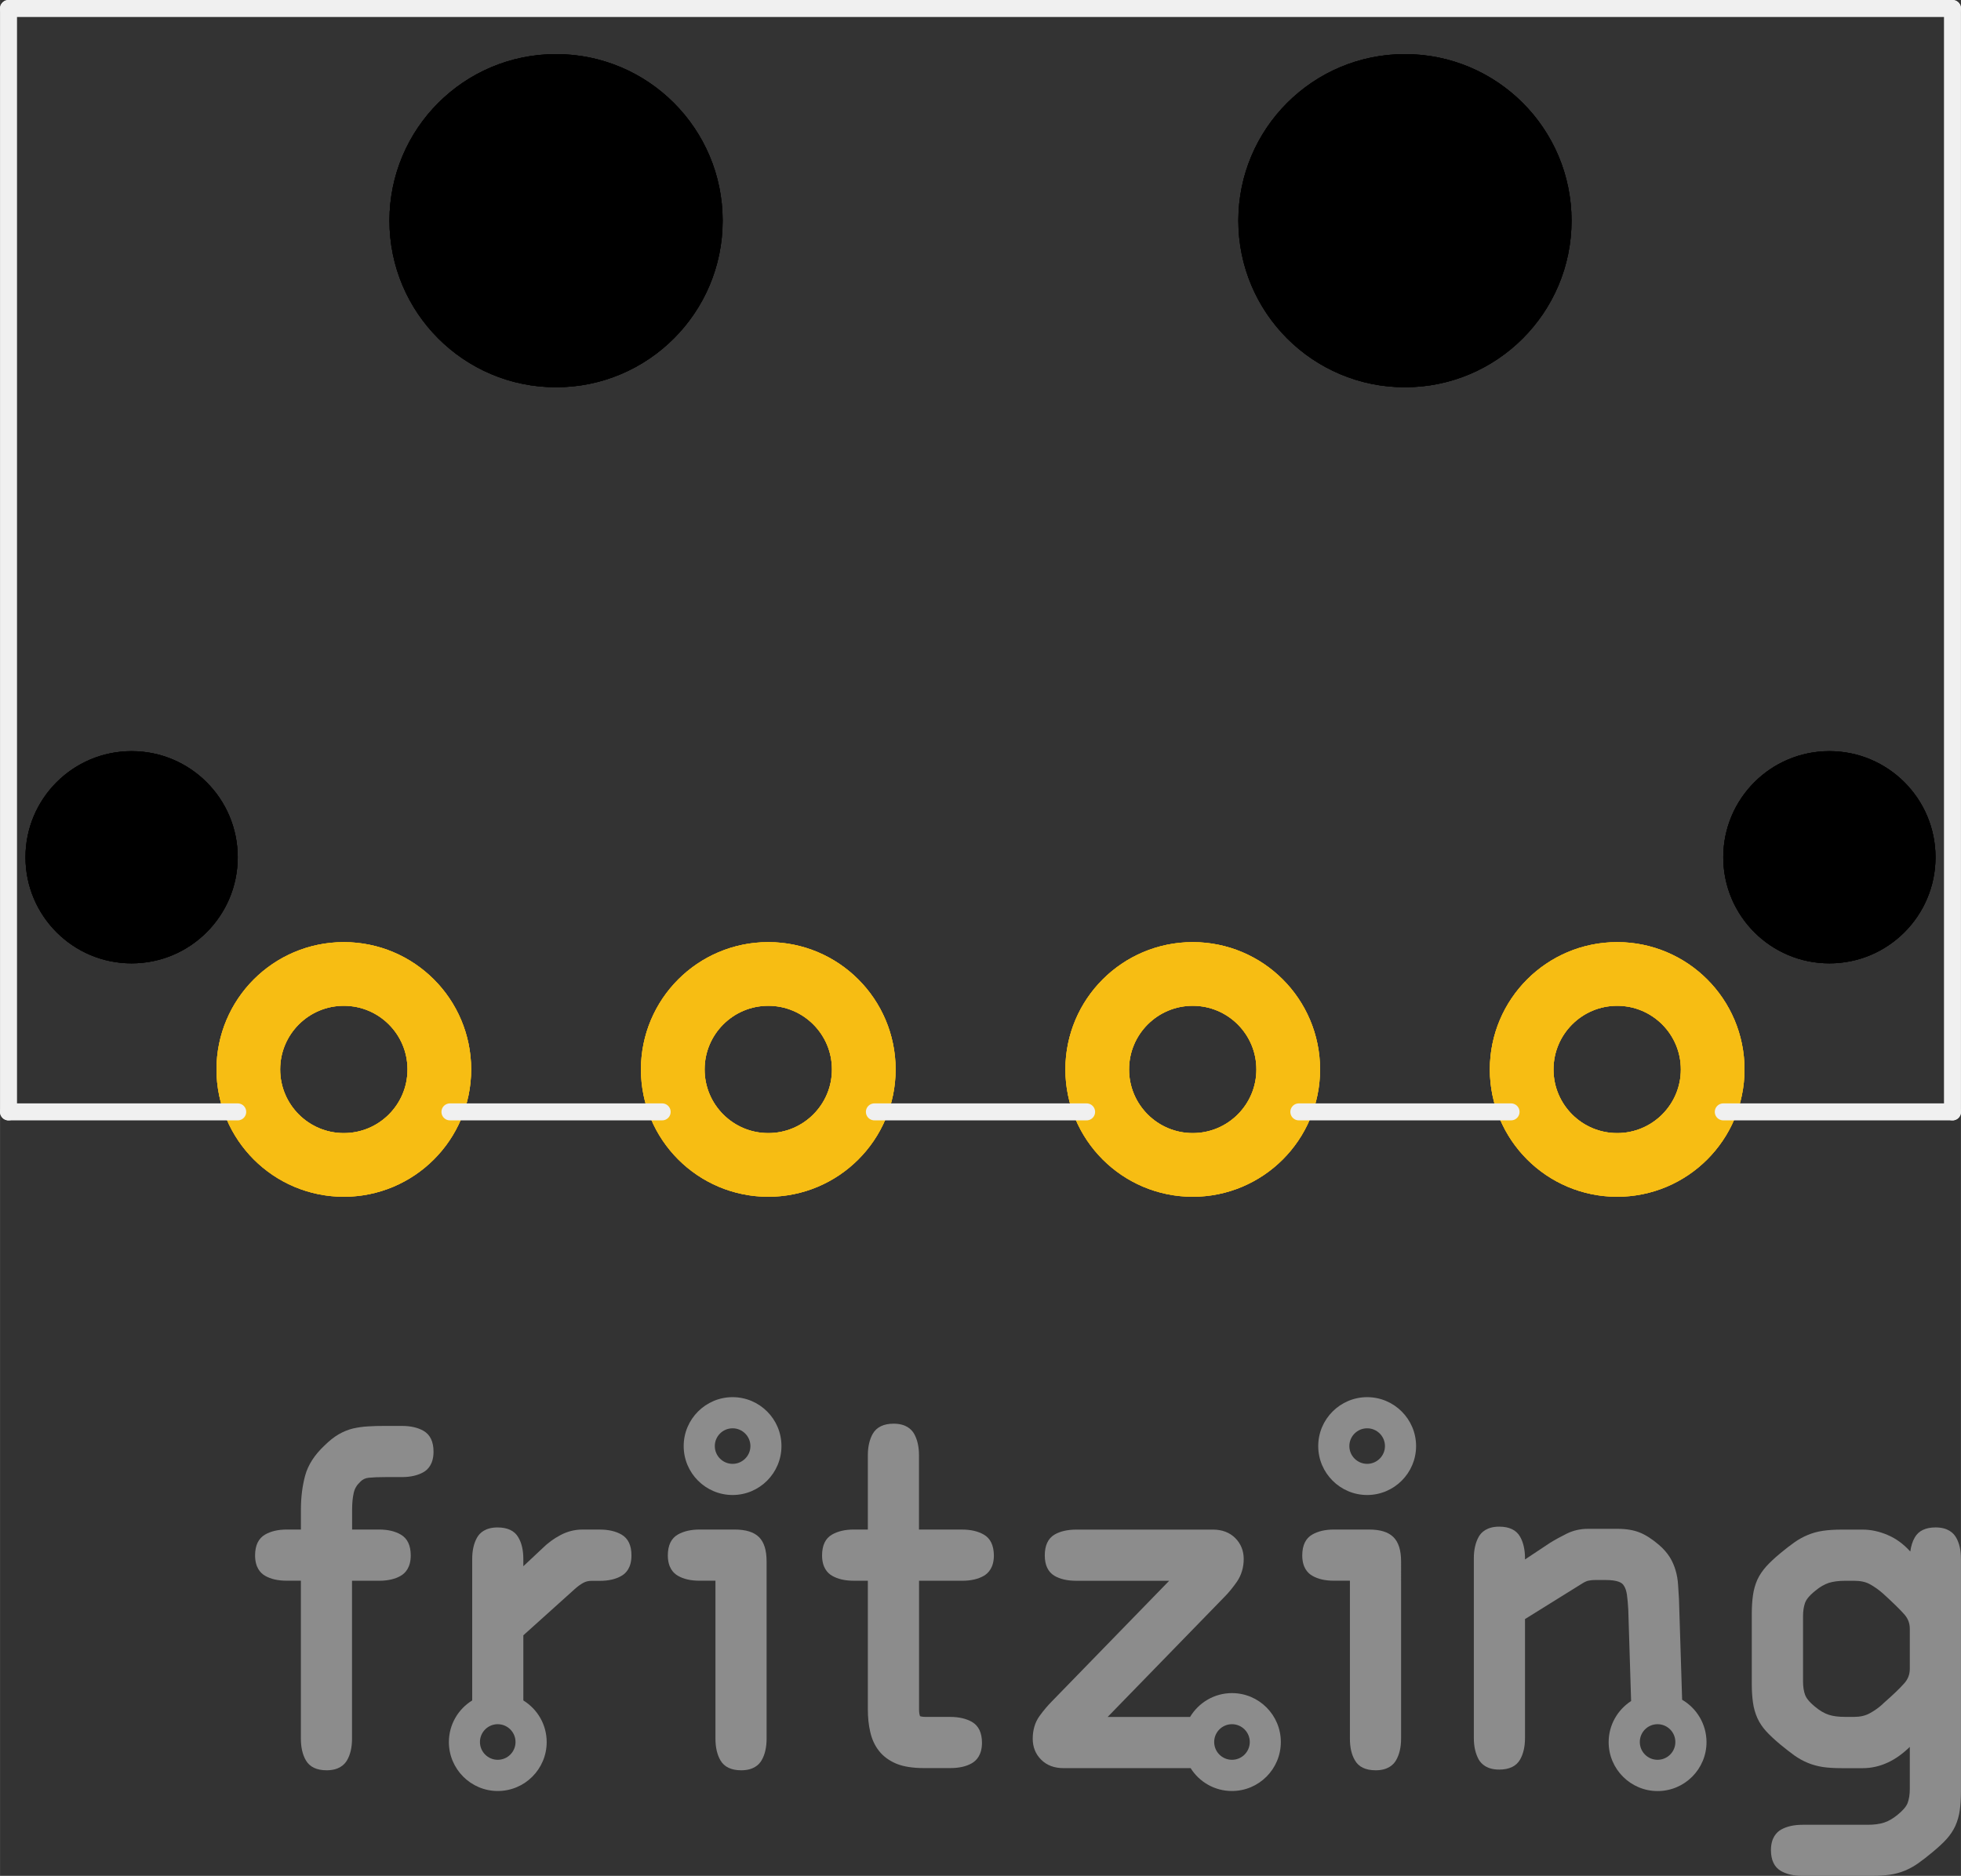 <?xml version='1.0' encoding='UTF-8' standalone='no'?>
<!-- Created with Fritzing (https://fritzing.org/) -->
<svg xmlns="http://www.w3.org/2000/svg" baseProfile="tiny" height="0.884in" version="1.2" viewBox="0 0 66.528 63.65" width="0.924in" x="0in"  xmlns:svg="http://www.w3.org/2000/svg" y="0in">
 <rect x="0" y="0" width="66.528" height="63.65" fill="#333333" stroke="none"/>
 <g id="watermark" >
  <g >
   <g >
    <path d="M41.796,57.45c-0.604,0,-1.131,0.325,-1.422,0.809l-2.796,0l3.96,-4.071c0.146,-0.146,0.289,-0.322,0.428,-0.521c0.149,-0.222,0.228,-0.479,0.228,-0.768c0,-0.279,-0.097,-0.518,-0.287,-0.71c-0.19,-0.188,-0.444,-0.287,-0.754,-0.287l-4.636,0c-0.305,0,-0.555,0.06,-0.742,0.17c-0.219,0.13,-0.33,0.368,-0.33,0.707c0,0.329,0.111,0.562,0.33,0.692c0.188,0.111,0.438,0.168,0.742,0.168l3.148,0l-3.974,4.086c-0.146,0.147,-0.289,0.315,-0.425,0.504c-0.153,0.212,-0.23,0.472,-0.23,0.771c0,0.28,0.096,0.521,0.288,0.711c0.188,0.188,0.442,0.285,0.754,0.285l4.315,0c0.293,0.467,0.812,0.776,1.4,0.776c0.916,0,1.66,-0.744,1.66,-1.661C43.455,58.195,42.71,57.45,41.796,57.45zM41.796,59.713c-0.334,0,-0.604,-0.271,-0.604,-0.604c0,-0.333,0.27,-0.604,0.604,-0.604c0.332,0,0.604,0.271,0.604,0.604C42.399,59.444,42.128,59.713,41.796,59.713z" fill="#8C8C8C" />
    <path d="M24.853,47.408c-0.914,0,-1.659,0.745,-1.659,1.66c0,0.916,0.745,1.66,1.659,1.66s1.658,-0.744,1.658,-1.66C26.513,48.153,25.769,47.408,24.853,47.408zM24.854,49.671c-0.333,0,-0.604,-0.27,-0.604,-0.603s0.271,-0.603,0.604,-0.603c0.331,0,0.604,0.27,0.604,0.603S25.185,49.671,24.854,49.671z" fill="#8C8C8C" />
    <path d="M33.374,52.07c-0.193,-0.111,-0.439,-0.169,-0.732,-0.169l-1.465,0L31.177,49.379c0,-0.292,-0.057,-0.538,-0.166,-0.729C30.921,48.493,30.728,48.308,30.318,48.308c-0.34,0,-0.578,0.116,-0.709,0.342c-0.109,0.193,-0.167,0.438,-0.167,0.729l0,2.521l-0.481,0c-0.295,0,-0.539,0.06,-0.731,0.169c-0.228,0.129,-0.341,0.368,-0.341,0.708c0,0.412,0.185,0.603,0.341,0.692c0.192,0.111,0.438,0.168,0.731,0.168l0.481,0l0,4.362c0,0.277,0.026,0.533,0.081,0.768c0.056,0.246,0.154,0.464,0.298,0.645c0.146,0.186,0.345,0.332,0.595,0.436c0.241,0.098,0.555,0.146,0.93,0.146l0.896,0c0.292,0,0.539,-0.054,0.731,-0.166c0.154,-0.089,0.341,-0.281,0.341,-0.693c0,-0.338,-0.114,-0.578,-0.341,-0.709c-0.192,-0.109,-0.439,-0.168,-0.731,-0.168l-0.821,0c-0.138,0,-0.19,-0.019,-0.207,-0.024c-0.014,-0.034,-0.035,-0.103,-0.035,-0.231L31.179,53.638l1.465,0c0.295,0,0.541,-0.057,0.734,-0.168c0.152,-0.09,0.34,-0.28,0.34,-0.692C33.714,52.438,33.601,52.199,33.374,52.07z" fill="#8C8C8C" />
    <path d="M24.919,51.9l-1.191,0c-0.292,0,-0.538,0.059,-0.731,0.169c-0.226,0.129,-0.341,0.368,-0.341,0.708c0,0.412,0.188,0.604,0.341,0.691c0.193,0.113,0.439,0.168,0.731,0.168l0.544,0l0,5.362c0,0.293,0.057,0.539,0.167,0.73c0.131,0.227,0.367,0.341,0.708,0.341c0.411,0,0.604,-0.187,0.692,-0.341c0.111,-0.191,0.168,-0.438,0.168,-0.73L26.007,52.988c0,-0.386,-0.084,-0.656,-0.256,-0.83C25.576,51.986,25.306,51.9,24.919,51.9z" fill="#8C8C8C" />
    <path d="M21.084,52.07c-0.193,-0.111,-0.44,-0.169,-0.732,-0.169l-0.604,0c-0.25,0,-0.498,0.063,-0.734,0.187c-0.226,0.119,-0.433,0.271,-0.616,0.453l-0.644,0.604l0,-0.247c0,-0.291,-0.055,-0.538,-0.168,-0.729c-0.128,-0.228,-0.368,-0.34,-0.707,-0.34c-0.41,0,-0.604,0.184,-0.693,0.34c-0.11,0.191,-0.167,0.438,-0.167,0.729l0,4.801c-0.475,0.293,-0.791,0.816,-0.791,1.412c0,0.917,0.745,1.661,1.658,1.661c0.916,0,1.66,-0.744,1.66,-1.661c0,-0.596,-0.317,-1.119,-0.792,-1.412l0,-2.21l1.738,-1.564c0.1,-0.09,0.199,-0.164,0.297,-0.217c0.084,-0.045,0.174,-0.067,0.274,-0.067l0.288,0c0.292,0,0.539,-0.056,0.732,-0.169c0.155,-0.088,0.339,-0.279,0.339,-0.691C21.424,52.438,21.309,52.199,21.084,52.07zM16.885,59.713c-0.332,0,-0.603,-0.271,-0.603,-0.604c0,-0.333,0.271,-0.604,0.603,-0.604c0.333,0,0.604,0.271,0.604,0.604C17.489,59.444,17.218,59.713,16.885,59.713z" fill="#8C8C8C" />
    <path d="M14.368,48.551c-0.193,-0.111,-0.44,-0.167,-0.731,-0.167l-0.59,0c-0.2,0,-0.389,0.004,-0.562,0.016c-0.176,0.009,-0.345,0.035,-0.506,0.07c-0.168,0.041,-0.336,0.109,-0.496,0.202c-0.158,0.093,-0.319,0.222,-0.48,0.382c-0.334,0.314,-0.554,0.656,-0.652,1.017c-0.094,0.348,-0.143,0.735,-0.143,1.151l0,0.678l-0.483,0c-0.292,0,-0.539,0.059,-0.73,0.169c-0.227,0.13,-0.342,0.369,-0.342,0.708c0,0.412,0.185,0.604,0.341,0.693c0.191,0.111,0.438,0.166,0.73,0.166l0.483,0l0,5.362c0,0.293,0.057,0.539,0.167,0.73c0.13,0.227,0.367,0.341,0.708,0.341c0.411,0,0.603,-0.187,0.692,-0.341c0.111,-0.191,0.168,-0.438,0.168,-0.73l0,-5.36l0.92,0c0.293,0,0.54,-0.057,0.732,-0.168c0.155,-0.09,0.34,-0.28,0.34,-0.692c0,-0.34,-0.114,-0.579,-0.34,-0.708c-0.189,-0.111,-0.436,-0.17,-0.729,-0.17l-0.92,0l0,-0.678c0,-0.218,0.019,-0.41,0.056,-0.571c0.032,-0.141,0.103,-0.261,0.218,-0.367l0.002,-0.004l0.002,-0.002c0.082,-0.082,0.176,-0.126,0.29,-0.136c0.15,-0.015,0.339,-0.022,0.564,-0.022l0.56,0c0.291,0,0.539,-0.058,0.731,-0.168c0.154,-0.088,0.339,-0.281,0.339,-0.693C14.708,48.92,14.593,48.681,14.368,48.551z" fill="#8C8C8C" />
    <path d="M66.361,52.168c-0.089,-0.156,-0.282,-0.34,-0.693,-0.34c-0.339,0,-0.578,0.113,-0.707,0.34c-0.078,0.133,-0.127,0.293,-0.152,0.477l-0.021,-0.021c-0.216,-0.236,-0.466,-0.42,-0.747,-0.539c-0.277,-0.119,-0.563,-0.183,-0.849,-0.183l-0.709,0c-0.249,0,-0.466,0.015,-0.64,0.041c-0.182,0.026,-0.352,0.074,-0.51,0.14c-0.158,0.066,-0.313,0.15,-0.459,0.254c-0.139,0.097,-0.303,0.226,-0.486,0.377c-0.188,0.156,-0.342,0.302,-0.463,0.434c-0.127,0.141,-0.23,0.293,-0.306,0.455c-0.069,0.16,-0.122,0.337,-0.147,0.523c-0.026,0.178,-0.041,0.391,-0.041,0.631l0,2.386c0,0.24,0.015,0.451,0.041,0.631c0.025,0.188,0.078,0.361,0.147,0.521c0.074,0.164,0.179,0.318,0.306,0.457c0.119,0.129,0.274,0.274,0.463,0.433c0.186,0.153,0.35,0.28,0.486,0.379c0.146,0.103,0.299,0.188,0.459,0.254c0.158,0.065,0.329,0.112,0.51,0.14c0.174,0.026,0.389,0.039,0.64,0.039l0.709,0c0.298,0,0.591,-0.066,0.87,-0.199c0.244,-0.114,0.492,-0.291,0.73,-0.523l0,1.434c0,0.18,-0.025,0.334,-0.072,0.465c-0.043,0.119,-0.159,0.258,-0.344,0.406c-0.154,0.127,-0.309,0.217,-0.457,0.264c-0.15,0.049,-0.341,0.074,-0.563,0.074l-2.203,0c-0.293,0,-0.538,0.055,-0.732,0.166c-0.152,0.088,-0.34,0.282,-0.34,0.692c0,0.341,0.115,0.579,0.34,0.71c0.194,0.109,0.439,0.167,0.732,0.167l2.326,0c0.247,0,0.463,-0.015,0.638,-0.041c0.179,-0.026,0.351,-0.073,0.513,-0.14c0.153,-0.064,0.31,-0.15,0.455,-0.254c0.143,-0.101,0.305,-0.227,0.487,-0.379c0.185,-0.153,0.343,-0.299,0.463,-0.431c0.128,-0.141,0.229,-0.294,0.304,-0.456c0.071,-0.162,0.123,-0.338,0.148,-0.523c0.025,-0.182,0.041,-0.393,0.041,-0.631l0,-7.898C66.528,52.606,66.474,52.359,66.361,52.168zM64.792,56.628c0,0.188,-0.062,0.35,-0.188,0.49c-0.15,0.172,-0.394,0.403,-0.716,0.686l-0.002,0.003l-0.002,0.004c-0.139,0.13,-0.291,0.237,-0.453,0.325c-0.148,0.082,-0.325,0.121,-0.526,0.121L62.604,58.257c-0.222,0,-0.41,-0.021,-0.563,-0.072c-0.148,-0.049,-0.301,-0.137,-0.453,-0.264c-0.231,-0.186,-0.315,-0.322,-0.346,-0.404c-0.049,-0.131,-0.072,-0.285,-0.072,-0.465l0,-2.206c0,-0.18,0.023,-0.336,0.072,-0.467c0.029,-0.082,0.113,-0.217,0.346,-0.403c0.152,-0.127,0.305,-0.216,0.453,-0.265c0.153,-0.049,0.342,-0.072,0.563,-0.072l0.301,0c0.212,0,0.388,0.037,0.526,0.113c0.152,0.082,0.308,0.191,0.457,0.324c0.322,0.293,0.564,0.529,0.716,0.7c0.128,0.146,0.188,0.304,0.188,0.492L64.792,56.628z" fill="#8C8C8C" />
    <path d="M46.382,47.408c-0.914,0,-1.66,0.745,-1.66,1.66c0,0.916,0.746,1.66,1.66,1.66s1.66,-0.744,1.66,-1.66C48.042,48.153,47.296,47.408,46.382,47.408zM46.382,49.671c-0.332,0,-0.604,-0.27,-0.604,-0.603s0.271,-0.603,0.604,-0.603s0.604,0.27,0.604,0.603C46.986,49.401,46.714,49.671,46.382,49.671z" fill="#8C8C8C" />
    <path d="M57.068,57.676l-0.107,-3.419c-0.011,-0.178,-0.021,-0.338,-0.031,-0.489c-0.01,-0.162,-0.037,-0.322,-0.082,-0.476c-0.045,-0.158,-0.11,-0.309,-0.198,-0.453c-0.093,-0.146,-0.216,-0.289,-0.37,-0.42c-0.225,-0.192,-0.443,-0.334,-0.646,-0.416c-0.207,-0.084,-0.461,-0.127,-0.754,-0.127l-1.012,0c-0.259,0,-0.501,0.058,-0.716,0.164c-0.197,0.098,-0.39,0.203,-0.572,0.315l-0.003,0.002l-0.003,0.003l-0.837,0.555l0,-0.041c0,-0.291,-0.057,-0.539,-0.168,-0.733c-0.129,-0.226,-0.367,-0.339,-0.707,-0.339c-0.411,0,-0.604,0.185,-0.693,0.339c-0.109,0.194,-0.168,0.438,-0.168,0.733l0,6.099c0,0.295,0.059,0.539,0.168,0.734c0.09,0.153,0.282,0.338,0.693,0.338c0.34,0,0.578,-0.114,0.707,-0.338c0.111,-0.195,0.168,-0.439,0.168,-0.734L51.737,54.938l1.953,-1.215c0.04,-0.024,0.082,-0.048,0.121,-0.063c0.031,-0.016,0.07,-0.025,0.115,-0.031c0.049,-0.012,0.117,-0.016,0.195,-0.016l0.362,0c0.188,0,0.334,0.021,0.435,0.059c0.082,0.029,0.143,0.076,0.18,0.143c0.05,0.078,0.08,0.18,0.098,0.303c0.02,0.139,0.034,0.309,0.045,0.504l0.096,3.097c-0.457,0.297,-0.762,0.811,-0.762,1.394c0,0.917,0.746,1.661,1.66,1.661c0.916,0,1.66,-0.744,1.66,-1.661C57.894,58.501,57.561,57.963,57.068,57.676zM56.234,59.713c-0.334,0,-0.602,-0.271,-0.602,-0.604c0,-0.333,0.268,-0.604,0.602,-0.604c0.333,0,0.604,0.271,0.604,0.604C56.839,59.444,56.567,59.713,56.234,59.713z" fill="#8C8C8C" />
    <path d="M46.445,51.9l-1.193,0c-0.293,0,-0.539,0.059,-0.731,0.169c-0.226,0.129,-0.341,0.368,-0.341,0.708c0,0.412,0.186,0.604,0.341,0.691c0.192,0.113,0.438,0.168,0.731,0.168l0.545,0l0,5.362c0,0.293,0.055,0.539,0.168,0.73c0.127,0.227,0.365,0.341,0.707,0.341c0.41,0,0.604,-0.187,0.691,-0.341c0.111,-0.191,0.17,-0.438,0.17,-0.73L47.533,52.988c0,-0.386,-0.085,-0.656,-0.259,-0.83C47.102,51.986,46.829,51.9,46.445,51.9z" fill="#8C8C8C" />
   </g>
  </g>
 </g>
 <g partID="855130600">
  <g id="copper0" >
   <circle cx="4.464" cy="29.088" fill="black" id="nonconn4" r="3.6" stroke="black" stroke-width="0" />
   <circle cx="62.064" cy="29.088" fill="black" id="nonconn5" r="3.6" stroke="black" stroke-width="0" />
   <circle cx="18.864" cy="7.488" fill="black" id="nonconn6" r="5.652" stroke="black" stroke-width="0" />
   <circle cx="47.664" cy="7.488" fill="black" id="nonconn7" r="5.652" stroke="black" stroke-width="0" />
   <circle connectorname="5V" cx="11.664" cy="36.288" fill="none" id="connector0pad" r="3.24" stroke="#F7BD13" stroke-width="2.16" />
   <circle connectorname="GND" cx="26.064" cy="36.288" fill="none" id="connector2pad" r="3.24" stroke="#F7BD13" stroke-width="2.16" />
   <circle connectorname="NC" cx="40.464" cy="36.288" fill="none" id="connector3pad" r="3.24" stroke="#F7BD13" stroke-width="2.16" />
   <circle connectorname="12V" cx="54.864" cy="36.288" fill="none" id="connector1pad" r="3.24" stroke="#F7BD13" stroke-width="2.16" />
  </g>
 </g>
 <g partID="855130601">
  <g id="copper1" >
   <circle cx="4.464" cy="29.088" fill="black" id="nonconn0" r="3.6" stroke="black" stroke-width="0" />
   <circle cx="62.064" cy="29.088" fill="black" id="nonconn1" r="3.6" stroke="black" stroke-width="0" />
   <circle cx="18.864" cy="7.488" fill="black" id="nonconn2" r="5.652" stroke="black" stroke-width="0" />
   <circle cx="47.664" cy="7.488" fill="black" id="nonconn3" r="5.652" stroke="black" stroke-width="0" />
   <circle connectorname="5V" cx="11.664" cy="36.288" fill="none" id="connector0pad" r="3.24" stroke="#F7BD13" stroke-width="2.16" />
   <circle connectorname="GND" cx="26.064" cy="36.288" fill="none" id="connector2pad" r="3.24" stroke="#F7BD13" stroke-width="2.16" />
   <circle connectorname="NC" cx="40.464" cy="36.288" fill="none" id="connector3pad" r="3.24" stroke="#F7BD13" stroke-width="2.16" />
   <circle connectorname="12V" cx="54.864" cy="36.288" fill="none" id="connector1pad" r="3.24" stroke="#F7BD13" stroke-width="2.16" />
   <g id="copper0" >
    <circle cx="4.464" cy="29.088" fill="black" id="nonconn4" r="3.6" stroke="black" stroke-width="0" />
    <circle cx="62.064" cy="29.088" fill="black" id="nonconn5" r="3.6" stroke="black" stroke-width="0" />
    <circle cx="18.864" cy="7.488" fill="black" id="nonconn6" r="5.652" stroke="black" stroke-width="0" />
    <circle cx="47.664" cy="7.488" fill="black" id="nonconn7" r="5.652" stroke="black" stroke-width="0" />
    <circle connectorname="5V" cx="11.664" cy="36.288" fill="none" id="connector0pad" r="3.24" stroke="#F7BD13" stroke-width="2.16" />
    <circle connectorname="GND" cx="26.064" cy="36.288" fill="none" id="connector2pad" r="3.24" stroke="#F7BD13" stroke-width="2.16" />
    <circle connectorname="NC" cx="40.464" cy="36.288" fill="none" id="connector3pad" r="3.24" stroke="#F7BD13" stroke-width="2.16" />
    <circle connectorname="12V" cx="54.864" cy="36.288" fill="none" id="connector1pad" r="3.24" stroke="#F7BD13" stroke-width="2.16" />
   </g>
  </g>
 </g>
 <g partID="855130602">
  <g id="silkscreen" >
   <line class="other" stroke="#f0f0f0" stroke-linecap="round" stroke-width="0.576" x1="0.288" x2="0.288"  y1="37.728" y2="0.288"/>
   <line class="other" stroke="#f0f0f0" stroke-linecap="round" stroke-width="0.576" x1="0.288" x2="66.24"  y1="0.288" y2="0.288"/>
   <line class="other" stroke="#f0f0f0" stroke-linecap="round" stroke-width="0.576" x1="66.24" x2="66.24"  y1="0.288" y2="37.728"/>
   <line class="other" stroke="#f0f0f0" stroke-linecap="round" stroke-width="0.576" x1="0.288" x2="8.064"  y1="37.728" y2="37.728"/>
   <line class="other" stroke="#f0f0f0" stroke-linecap="round" stroke-width="0.576" x1="15.264" x2="22.464"  y1="37.728" y2="37.728"/>
   <line class="other" stroke="#f0f0f0" stroke-linecap="round" stroke-width="0.576" x1="29.664" x2="36.864"  y1="37.728" y2="37.728"/>
   <line class="other" stroke="#f0f0f0" stroke-linecap="round" stroke-width="0.576" x1="44.064" x2="51.264"  y1="37.728" y2="37.728"/>
   <line class="other" stroke="#f0f0f0" stroke-linecap="round" stroke-width="0.576" x1="66.24" x2="58.464"  y1="37.728" y2="37.728"/>
  </g>
 </g>
</svg>
